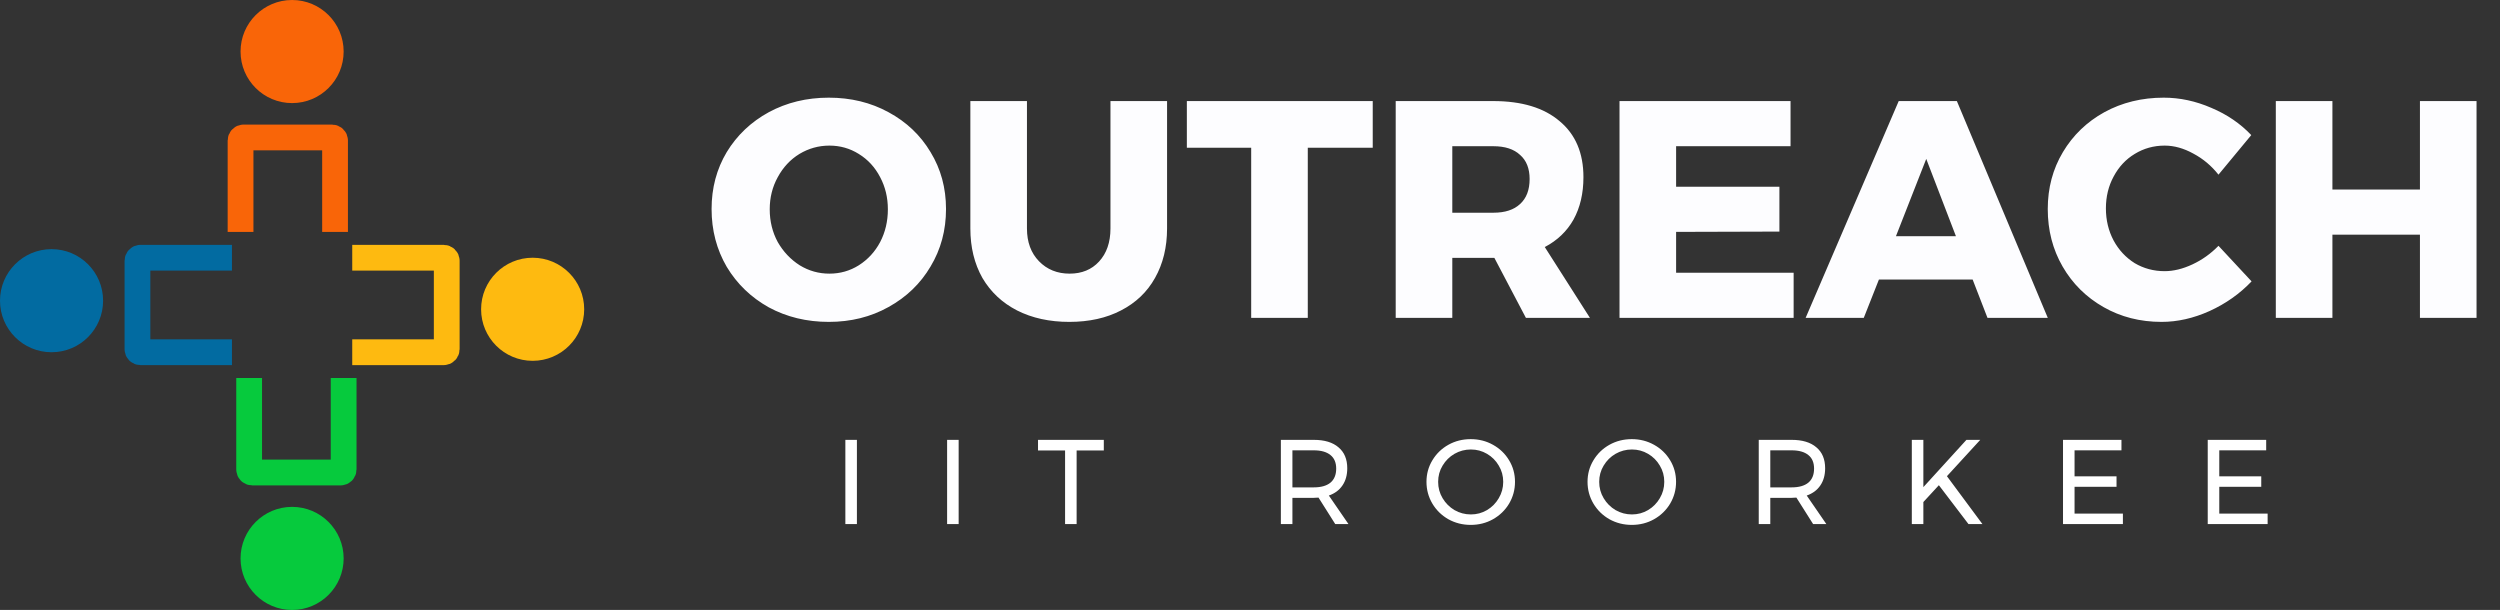 <svg width="291" height="71" viewBox="0 0 291 71" fill="none" xmlns="http://www.w3.org/2000/svg">
<rect x="0" y="0" width="291" height="71" fill="#333333" stroke="none"/>
<path d="M96.472 11.368C99.04 11.368 101.356 11.932 103.42 13.06C105.508 14.188 107.14 15.736 108.316 17.704C109.516 19.672 110.116 21.88 110.116 24.328C110.116 26.8 109.516 29.032 108.316 31.024C107.14 33.016 105.508 34.588 103.42 35.74C101.356 36.892 99.04 37.468 96.472 37.468C93.904 37.468 91.576 36.904 89.488 35.776C87.424 34.624 85.792 33.052 84.592 31.06C83.416 29.044 82.828 26.8 82.828 24.328C82.828 21.88 83.416 19.672 84.592 17.704C85.792 15.736 87.424 14.188 89.488 13.06C91.576 11.932 93.904 11.368 96.472 11.368ZM96.544 16.948C95.296 16.948 94.132 17.272 93.052 17.92C91.996 18.568 91.156 19.468 90.532 20.62C89.908 21.748 89.596 22.996 89.596 24.364C89.596 25.756 89.908 27.028 90.532 28.18C91.18 29.308 92.032 30.208 93.088 30.88C94.144 31.528 95.296 31.852 96.544 31.852C97.792 31.852 98.932 31.528 99.964 30.88C101.02 30.208 101.848 29.308 102.448 28.18C103.048 27.028 103.348 25.756 103.348 24.364C103.348 22.996 103.048 21.748 102.448 20.62C101.848 19.468 101.02 18.568 99.964 17.92C98.932 17.272 97.792 16.948 96.544 16.948ZM119.538 26.596C119.538 28.18 120.006 29.452 120.942 30.412C121.878 31.372 123.066 31.852 124.506 31.852C125.922 31.852 127.062 31.384 127.926 30.448C128.814 29.488 129.258 28.204 129.258 26.596V11.764H135.846V26.596C135.846 28.78 135.378 30.7 134.442 32.356C133.53 33.988 132.21 35.248 130.482 36.136C128.778 37.024 126.774 37.468 124.47 37.468C122.166 37.468 120.138 37.024 118.386 36.136C116.658 35.248 115.314 33.988 114.354 32.356C113.418 30.7 112.95 28.78 112.95 26.596V11.764H119.538V26.596ZM138.15 11.764H159.786V17.2H152.226V37H145.638V17.2H138.15V11.764ZM177.616 37L173.944 30.016H173.8H169.048V37H162.46V11.764H173.8C177.136 11.764 179.716 12.544 181.54 14.104C183.388 15.64 184.312 17.812 184.312 20.62C184.312 22.516 183.928 24.16 183.16 25.552C182.392 26.92 181.276 27.988 179.812 28.756L185.068 37H177.616ZM169.048 24.76H173.836C175.18 24.76 176.212 24.424 176.932 23.752C177.676 23.08 178.048 22.108 178.048 20.836C178.048 19.612 177.676 18.676 176.932 18.028C176.212 17.356 175.18 17.02 173.836 17.02H169.048V24.76ZM188.511 11.764H208.419V17.02H195.099V21.736H207.123V26.956L195.099 26.992V31.744H208.779V37H188.511V11.764ZM231.343 37L229.615 32.536H218.707L216.943 37H210.175L221.011 11.764H227.779L238.363 37H231.343ZM220.687 27.496H227.671L224.215 18.496L220.687 27.496ZM258.231 20.332C257.415 19.3 256.443 18.484 255.315 17.884C254.187 17.26 253.071 16.948 251.967 16.948C250.695 16.948 249.531 17.272 248.475 17.92C247.443 18.544 246.627 19.42 246.027 20.548C245.427 21.652 245.127 22.888 245.127 24.256C245.127 25.624 245.427 26.872 246.027 28C246.627 29.104 247.443 29.98 248.475 30.628C249.531 31.252 250.695 31.564 251.967 31.564C252.999 31.564 254.079 31.3 255.207 30.772C256.335 30.244 257.343 29.524 258.231 28.612L262.083 32.752C260.715 34.192 259.083 35.344 257.187 36.208C255.315 37.048 253.455 37.468 251.607 37.468C249.111 37.468 246.855 36.892 244.839 35.74C242.823 34.588 241.239 33.016 240.087 31.024C238.935 29.032 238.359 26.8 238.359 24.328C238.359 21.88 238.947 19.672 240.123 17.704C241.299 15.736 242.907 14.188 244.947 13.06C247.011 11.932 249.315 11.368 251.859 11.368C253.731 11.368 255.579 11.764 257.403 12.556C259.227 13.324 260.775 14.38 262.047 15.724L258.231 20.332ZM264.905 11.764H271.493V22.06H281.681V11.764H288.269V37H281.681V27.316H271.493V37H264.905V11.764Z" fill="#FDFDFF"/>
<circle cx="34" cy="6" r="6" fill="#F96508"/>
<circle cx="6" cy="35" r="6" transform="rotate(-90 6 35)" fill="#026BA1"/>
<circle cx="62" cy="36" r="6" transform="rotate(90 62 36)" fill="#FEBA10"/>
<circle cx="34" cy="65" r="6" transform="rotate(-180 34 65)" fill="#06CA3D"/>
<path d="M39 27V16.353C39 16.158 38.842 16 38.647 16H28.353C28.158 16 28 16.158 28 16.353V27" stroke="#F96508" stroke-width="3"/>
<path d="M27 30H16.353C16.158 30 16 30.158 16 30.353V40.647C16 40.842 16.158 41 16.353 41H27" stroke="#026BA1" stroke-width="3"/>
<path d="M41 41H51.647C51.842 41 52 40.842 52 40.647V30.353C52 30.158 51.842 30 51.647 30H41" stroke="#FEBA10" stroke-width="3"/>
<path d="M29 44V54.647C29 54.842 29.158 55 29.353 55H39.647C39.842 55 40 54.842 40 54.647V44" stroke="#06CA3D" stroke-width="3"/>
<path d="M98.4 51.2H99.744V61H98.4V51.2ZM110.243 51.2H111.587V61H110.243V51.2ZM120.825 51.2H128.483V52.432H125.319V61H123.975V52.432H120.825V51.2ZM155.421 61L153.475 57.92C153.251 57.939 153.069 57.948 152.929 57.948H150.437V61H149.093V51.2H152.929C154.17 51.2 155.127 51.489 155.799 52.068C156.48 52.637 156.821 53.449 156.821 54.504C156.821 55.297 156.634 55.965 156.261 56.506C155.897 57.047 155.369 57.439 154.679 57.682L156.961 61H155.421ZM152.929 56.73C153.769 56.73 154.413 56.548 154.861 56.184C155.309 55.811 155.533 55.265 155.533 54.546C155.533 53.846 155.309 53.319 154.861 52.964C154.413 52.6 153.769 52.418 152.929 52.418H150.437V56.73H152.929ZM171.194 51.116C172.136 51.116 173 51.335 173.784 51.774C174.577 52.213 175.202 52.815 175.66 53.58C176.117 54.336 176.346 55.171 176.346 56.086C176.346 57.001 176.117 57.845 175.66 58.62C175.202 59.385 174.577 59.992 173.784 60.44C173 60.879 172.136 61.098 171.194 61.098C170.251 61.098 169.383 60.879 168.59 60.44C167.806 59.992 167.185 59.385 166.728 58.62C166.27 57.845 166.042 57.001 166.042 56.086C166.042 55.171 166.27 54.336 166.728 53.58C167.185 52.815 167.806 52.213 168.59 51.774C169.374 51.335 170.242 51.116 171.194 51.116ZM171.208 52.32C170.526 52.32 169.892 52.488 169.304 52.824C168.725 53.16 168.263 53.617 167.918 54.196C167.572 54.765 167.4 55.395 167.4 56.086C167.4 56.777 167.572 57.411 167.918 57.99C168.263 58.569 168.725 59.031 169.304 59.376C169.892 59.712 170.526 59.88 171.208 59.88C171.889 59.88 172.514 59.712 173.084 59.376C173.662 59.031 174.12 58.569 174.456 57.99C174.801 57.411 174.974 56.777 174.974 56.086C174.974 55.395 174.801 54.765 174.456 54.196C174.12 53.617 173.662 53.16 173.084 52.824C172.514 52.488 171.889 52.32 171.208 52.32ZM189.941 51.116C190.883 51.116 191.747 51.335 192.531 51.774C193.324 52.213 193.949 52.815 194.407 53.58C194.864 54.336 195.093 55.171 195.093 56.086C195.093 57.001 194.864 57.845 194.407 58.62C193.949 59.385 193.324 59.992 192.531 60.44C191.747 60.879 190.883 61.098 189.941 61.098C188.998 61.098 188.13 60.879 187.337 60.44C186.553 59.992 185.932 59.385 185.475 58.62C185.017 57.845 184.789 57.001 184.789 56.086C184.789 55.171 185.017 54.336 185.475 53.58C185.932 52.815 186.553 52.213 187.337 51.774C188.121 51.335 188.989 51.116 189.941 51.116ZM189.955 52.32C189.273 52.32 188.639 52.488 188.051 52.824C187.472 53.16 187.01 53.617 186.665 54.196C186.319 54.765 186.147 55.395 186.147 56.086C186.147 56.777 186.319 57.411 186.665 57.99C187.01 58.569 187.472 59.031 188.051 59.376C188.639 59.712 189.273 59.88 189.955 59.88C190.636 59.88 191.261 59.712 191.831 59.376C192.409 59.031 192.867 58.569 193.203 57.99C193.548 57.411 193.721 56.777 193.721 56.086C193.721 55.395 193.548 54.765 193.203 54.196C192.867 53.617 192.409 53.16 191.831 52.824C191.261 52.488 190.636 52.32 189.955 52.32ZM211.046 61L209.1 57.92C208.876 57.939 208.694 57.948 208.554 57.948H206.062V61H204.718V51.2H208.554C209.795 51.2 210.752 51.489 211.424 52.068C212.105 52.637 212.446 53.449 212.446 54.504C212.446 55.297 212.259 55.965 211.886 56.506C211.522 57.047 210.995 57.439 210.304 57.682L212.586 61H211.046ZM208.554 56.73C209.394 56.73 210.038 56.548 210.486 56.184C210.934 55.811 211.158 55.265 211.158 54.546C211.158 53.846 210.934 53.319 210.486 52.964C210.038 52.6 209.394 52.418 208.554 52.418H206.062V56.73H208.554ZM230.753 61H229.129L225.685 56.478L223.879 58.438V61H222.535V51.2H223.879V56.702L228.891 51.2H230.501L226.623 55.428L230.753 61ZM240.134 51.2H246.938V52.418H241.478V55.442H246.364V56.66H241.478V59.782H247.106V61H240.134V51.2ZM256.98 51.2H263.784V52.418H258.324V55.442H263.21V56.66H258.324V59.782H263.952V61H256.98V51.2Z" fill="white"/>
</svg>

